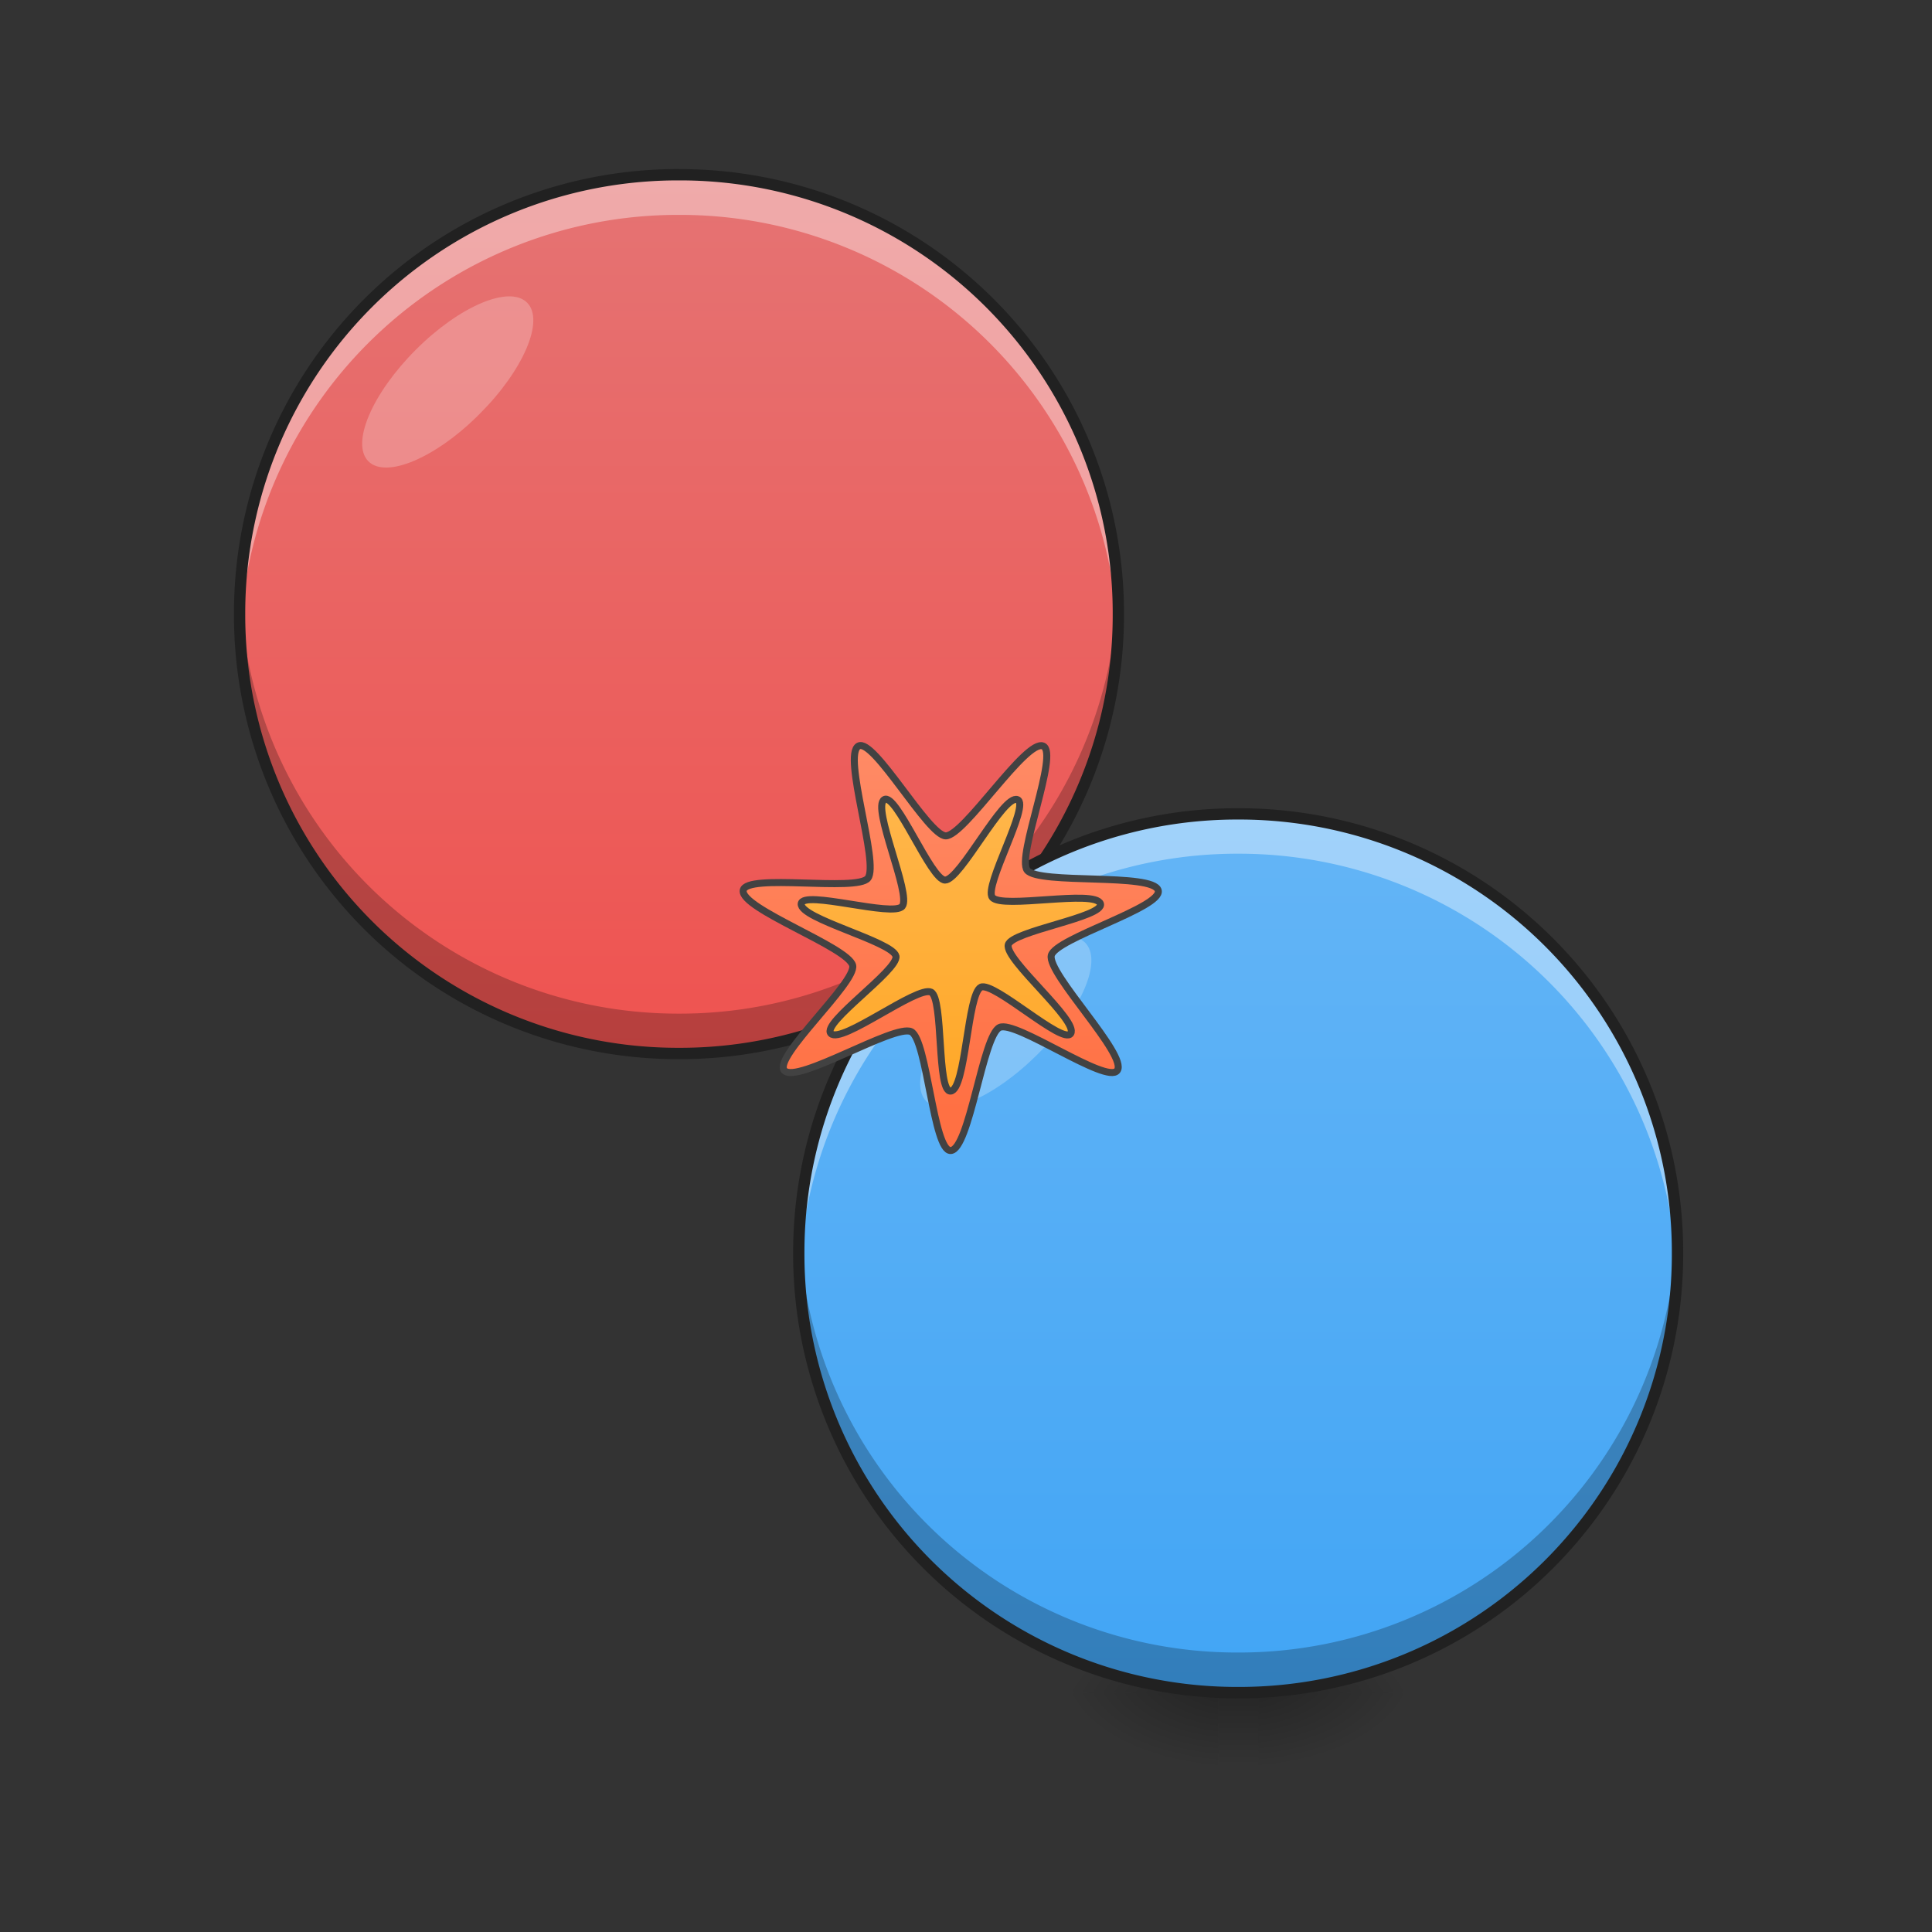 <svg xmlns="http://www.w3.org/2000/svg" width="32pt" height="32pt" viewBox="0 0 32 32"><rect x="0" y="0" width="32" height="32" fill="#333333" stroke="none"/><defs><linearGradient id="a" gradientUnits="userSpaceOnUse" x1="254" y1="233.5" x2="254" y2="254.667" gradientTransform="matrix(.002 0 0 .062 19.978 13.439)"><stop offset="0" stop-opacity=".275"/><stop offset="1" stop-opacity="0"/></linearGradient><radialGradient id="b" gradientUnits="userSpaceOnUse" cx="450.909" cy="189.579" fx="450.909" fy="189.579" r="21.167" gradientTransform="matrix(0 -.078 -.141 0 47.17 63.595)"><stop offset="0" stop-opacity=".314"/><stop offset=".222" stop-opacity=".275"/><stop offset="1" stop-opacity="0"/></radialGradient><radialGradient id="c" gradientUnits="userSpaceOnUse" cx="450.909" cy="189.579" fx="450.909" fy="189.579" r="21.167" gradientTransform="matrix(0 .078 .141 0 -6.155 -7.527)"><stop offset="0" stop-opacity=".314"/><stop offset=".222" stop-opacity=".275"/><stop offset="1" stop-opacity="0"/></radialGradient><radialGradient id="d" gradientUnits="userSpaceOnUse" cx="450.909" cy="189.579" fx="450.909" fy="189.579" r="21.167" gradientTransform="matrix(0 -.078 .141 0 -6.155 63.595)"><stop offset="0" stop-opacity=".314"/><stop offset=".222" stop-opacity=".275"/><stop offset="1" stop-opacity="0"/></radialGradient><radialGradient id="e" gradientUnits="userSpaceOnUse" cx="450.909" cy="189.579" fx="450.909" fy="189.579" r="21.167" gradientTransform="matrix(0 .078 -.141 0 47.17 -7.527)"><stop offset="0" stop-opacity=".314"/><stop offset=".222" stop-opacity=".275"/><stop offset="1" stop-opacity="0"/></radialGradient><linearGradient id="f" gradientUnits="userSpaceOnUse" x1="179.917" y1="64.167" x2="179.917" y2="-168.667" gradientTransform="matrix(.062 0 0 .062 0 13.439)"><stop offset="0" stop-color="#ef5350"/><stop offset="1" stop-color="#e57373"/></linearGradient><linearGradient id="g" gradientUnits="userSpaceOnUse" x1="328.083" y1="233.5" x2="328.083" y2=".667" gradientTransform="matrix(.062 0 0 .062 0 13.439)"><stop offset="0" stop-color="#42a5f5"/><stop offset="1" stop-color="#64b5f6"/></linearGradient><linearGradient id="h" gradientUnits="userSpaceOnUse" x1="444.5" y1="-9.917" x2="444.5" y2="-105.167" gradientTransform="translate(-179.917 89.958)"><stop offset="0" stop-color="#ff7043"/><stop offset="1" stop-color="#ff8a65"/></linearGradient><linearGradient id="i" gradientUnits="userSpaceOnUse" x1="428.625" y1="-4.625" x2="428.625" y2="-94.583" gradientTransform="translate(-174.625 84.667)"><stop offset="0" stop-color="#ffa726"/><stop offset="1" stop-color="#ffb74d"/></linearGradient></defs><path d="M20.176 27.938h.664v1.468h-.664zm0 0" fill="url(#a)"/><path d="M20.84 28.035h2.644v-1.324H20.84zm0 0" fill="url(#b)"/><path d="M20.176 28.035H17.53v1.32h2.645zm0 0" fill="url(#c)"/><path d="M20.176 28.035H17.53v-1.324h2.645zm0 0" fill="url(#d)"/><path d="M20.84 28.035h2.644v1.32H20.84zm0 0" fill="url(#e)"/><path d="M11.246 2.895a7.277 7.277 0 0 1 7.277 7.277 7.277 7.277 0 0 1-7.277 7.277 7.277 7.277 0 0 1-7.277-7.277 7.277 7.277 0 0 1 7.277-7.277zm0 0" fill="url(#f)"/><path d="M11.246 2.895a7.262 7.262 0 0 0-7.277 7.277c0 .113.004.223.008.332a7.26 7.26 0 0 1 7.27-6.945 7.26 7.26 0 0 1 7.269 6.945 7.262 7.262 0 0 0-7.27-7.61zm0 0" fill="#fff" fill-opacity=".392"/><path d="M11.246 17.45a7.262 7.262 0 0 1-7.277-7.278c0-.11.004-.219.008-.328a7.26 7.26 0 0 0 7.27 6.945 7.26 7.26 0 0 0 7.269-6.945 7.262 7.262 0 0 1-7.27 7.605zm0 0" fill-opacity=".235"/><path d="M11.246 2.8a7.357 7.357 0 0 0-7.371 7.372 7.357 7.357 0 0 0 7.371 7.371 7.357 7.357 0 0 0 7.371-7.371 7.357 7.357 0 0 0-7.37-7.371zm0 .188a7.167 7.167 0 0 1 7.184 7.184 7.167 7.167 0 0 1-7.184 7.183 7.167 7.167 0 0 1-7.184-7.183 7.167 7.167 0 0 1 7.184-7.184zm0 0" fill="#212121"/><path d="M20.508 13.48a7.277 7.277 0 0 1 7.277 7.278 7.277 7.277 0 0 1-7.277 7.277 7.277 7.277 0 0 1-7.278-7.277 7.277 7.277 0 0 1 7.278-7.278zm0 0" fill="url(#g)"/><path d="M20.508 13.48a7.262 7.262 0 0 0-7.278 7.278c0 .11.004.219.008.332a7.26 7.26 0 0 1 7.27-6.95 7.263 7.263 0 0 1 7.27 6.95c.003-.113.007-.223.007-.332a7.262 7.262 0 0 0-7.277-7.278zm0 0" fill="#fff" fill-opacity=".392"/><path d="M20.508 28.035a7.262 7.262 0 0 1-7.27-7.61 7.257 7.257 0 0 0 7.27 6.946 7.26 7.26 0 0 0 7.27-6.945c.003.11.007.219.007.332a7.262 7.262 0 0 1-7.277 7.277zm0 0" fill-opacity=".235"/><path d="M20.508 13.387a7.357 7.357 0 0 0-7.371 7.37 7.357 7.357 0 0 0 7.37 7.372 7.357 7.357 0 0 0 7.372-7.371 7.357 7.357 0 0 0-7.371-7.371zm0 .187a7.167 7.167 0 0 1 7.183 7.184 7.167 7.167 0 0 1-7.183 7.183 7.167 7.167 0 0 1-7.184-7.183 7.167 7.167 0 0 1 7.184-7.184zm0 0" fill="#212121"/><path d="M16.129 16.395c.726-.723 1.55-1.075 1.844-.782.293.293-.055 1.117-.782 1.844-.726.727-1.55 1.078-1.847.785-.293-.293.058-1.12.785-1.847zm0 0M6.887 5.793c.722-.723 1.55-1.074 1.843-.781.293.293-.058 1.117-.785 1.843-.722.727-1.55 1.079-1.843.786-.293-.293.058-1.121.785-1.848zm0 0" fill="#fff" fill-opacity=".235"/><path d="M253.976 90.596c-4.625.25-6.312-29.685-10.562-31.747-4.437-2.125-30.56 14.061-33.872 10.374-3.124-3.5 19.249-23.498 18.249-28.06-1.125-4.874-30.06-15.186-29.247-20.06.812-4.625 30.434.437 33.309-3.25 3.125-3.875-6.874-32.935-2.5-35.31 4.062-2.25 18.623 23.998 23.31 23.998 4.937 0 21.436-25.935 25.998-23.997 4.312 1.812-7.124 29.497-4.25 33.184 3.125 3.875 33.685.625 34.997 5.374 1.312 4.5-27.497 12.812-28.56 17.374-1.125 4.874 20.498 26.685 17.623 30.747-2.75 3.812-27.184-13.561-31.434-11.499-4.5 2.125-8.062 32.684-13.061 32.872zm0 0" transform="matrix(.062 0 0 .062 0 13.439)" fill="url(#h)" stroke-width="1.874" stroke-linecap="round" stroke-linejoin="round" stroke="#424242"/><path d="M253.976 74.722c-3.75.375-1.875-24.81-5.25-26.435-3.687-1.75-23.935 13.937-26.747 11.062-2.687-2.75 18.186-16.999 17.373-20.686-.937-3.937-25.81-9.999-25.31-13.998.5-3.75 24.623 3.687 26.997.687 2.5-3.125-8.249-26.435-4.812-28.497 3.188-2 12.437 21.498 16.249 21.498 4.062 0 15.498-22.936 19.31-21.498 3.563 1.25-9.061 23.185-6.686 26.122 2.5 3.187 27.56-2.187 28.872 1.688 1.187 3.562-23.81 7.311-24.623 10.999-.937 4 18.873 20.248 16.686 23.685-2.062 3.125-20.56-13.999-23.998-12.374-3.624 1.75-4 27.372-8.061 27.747zm0 0" transform="matrix(.062 0 0 .062 0 13.439)" fill="url(#i)" stroke-width="1.874" stroke-linecap="round" stroke-linejoin="round" stroke="#424242"/></svg>